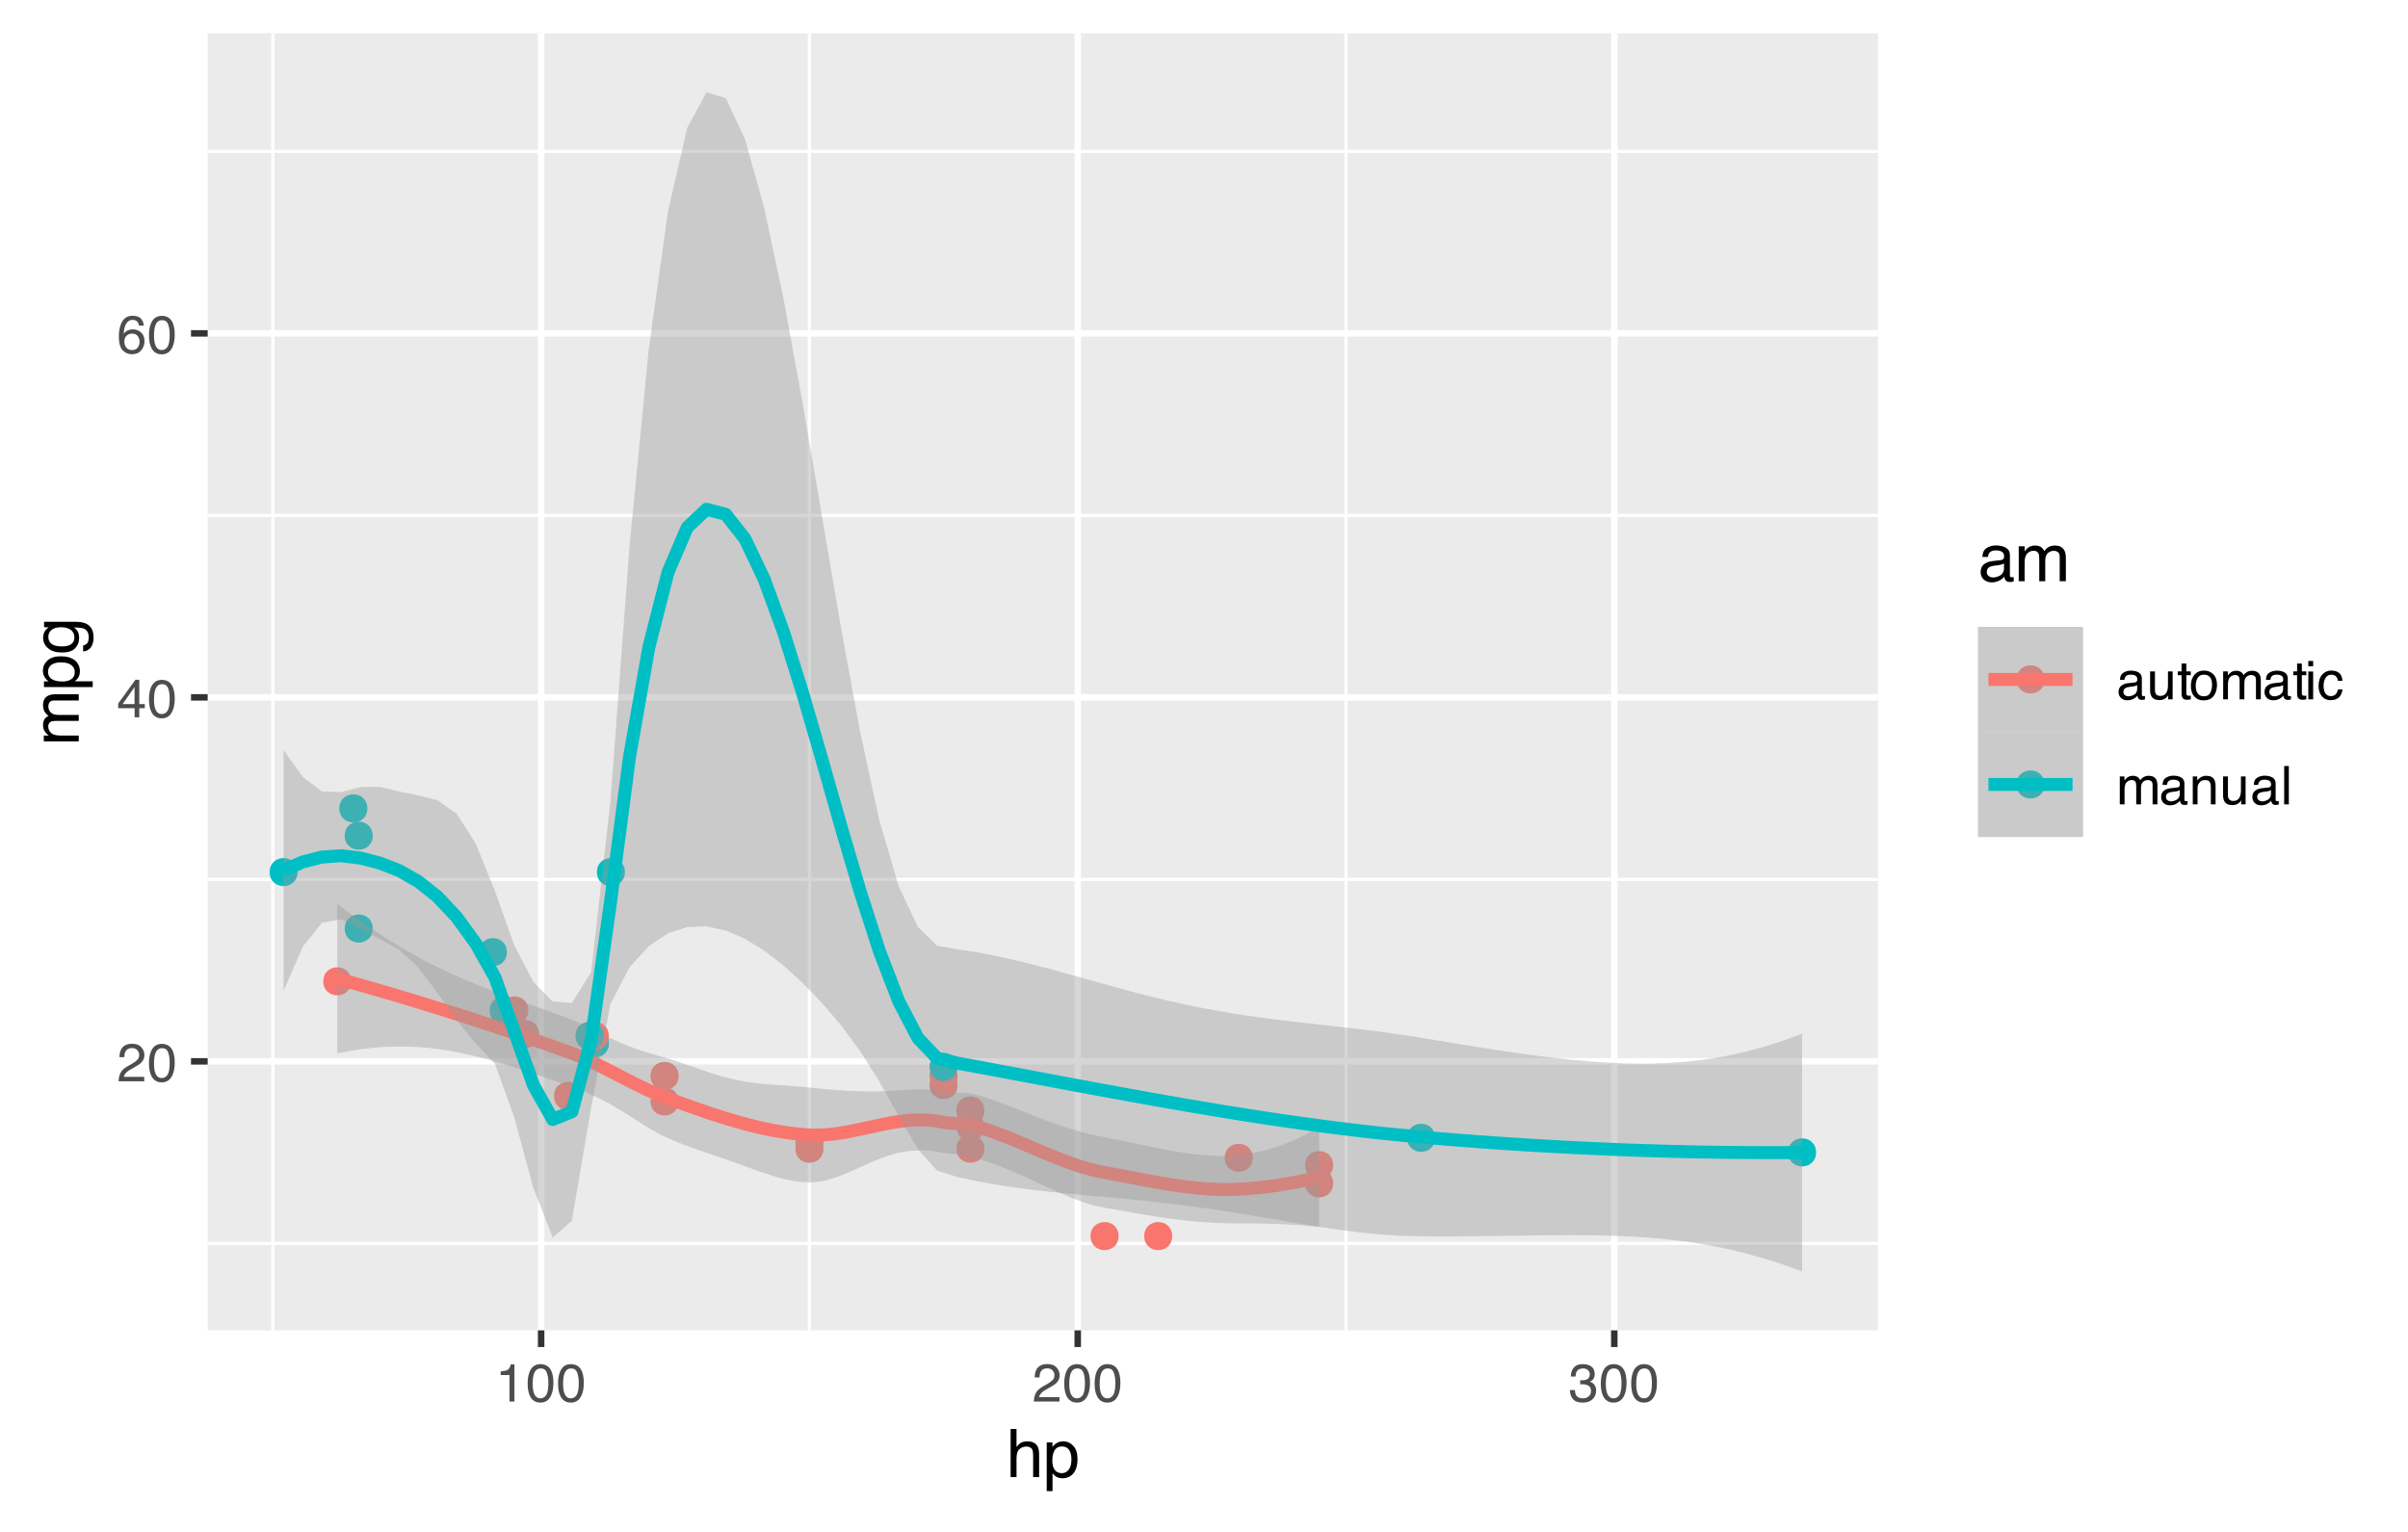 <?xml version="1.0" encoding="UTF-8"?>
<svg xmlns="http://www.w3.org/2000/svg" xmlns:xlink="http://www.w3.org/1999/xlink" width="396" height="252" viewBox="0 0 396 252">
<defs>
<g>
<g id="glyph-0-0">
<path d="M 0.281 0 L 0.281 -6.312 L 5.297 -6.312 L 5.297 0 Z M 4.5 -0.797 L 4.5 -5.516 L 1.078 -5.516 L 1.078 -0.797 Z M 4.5 -0.797 "/>
</g>
<g id="glyph-0-1">
<path d="M 0.281 0 C 0.301 -0.531 0.406 -0.988 0.594 -1.375 C 0.789 -1.77 1.164 -2.129 1.719 -2.453 L 2.547 -2.922 C 2.91 -3.141 3.164 -3.328 3.312 -3.484 C 3.551 -3.711 3.672 -3.984 3.672 -4.297 C 3.672 -4.648 3.562 -4.93 3.344 -5.141 C 3.133 -5.359 2.848 -5.469 2.484 -5.469 C 1.961 -5.469 1.598 -5.266 1.391 -4.859 C 1.285 -4.648 1.227 -4.352 1.219 -3.969 L 0.422 -3.969 C 0.43 -4.5 0.531 -4.938 0.719 -5.281 C 1.051 -5.875 1.645 -6.172 2.5 -6.172 C 3.195 -6.172 3.707 -5.977 4.031 -5.594 C 4.363 -5.219 4.531 -4.797 4.531 -4.328 C 4.531 -3.836 4.352 -3.414 4 -3.062 C 3.801 -2.863 3.441 -2.617 2.922 -2.328 L 2.344 -2 C 2.062 -1.844 1.836 -1.695 1.672 -1.562 C 1.391 -1.312 1.211 -1.035 1.141 -0.734 L 4.5 -0.734 L 4.5 0 Z M 0.281 0 "/>
</g>
<g id="glyph-0-2">
<path d="M 2.375 -6.156 C 3.176 -6.156 3.754 -5.828 4.109 -5.172 C 4.379 -4.66 4.516 -3.961 4.516 -3.078 C 4.516 -2.242 4.391 -1.555 4.141 -1.016 C 3.785 -0.223 3.195 0.172 2.375 0.172 C 1.633 0.172 1.082 -0.148 0.719 -0.797 C 0.426 -1.328 0.281 -2.047 0.281 -2.953 C 0.281 -3.648 0.367 -4.25 0.547 -4.75 C 0.879 -5.688 1.488 -6.156 2.375 -6.156 Z M 2.375 -0.531 C 2.77 -0.531 3.086 -0.707 3.328 -1.062 C 3.566 -1.426 3.688 -2.086 3.688 -3.047 C 3.688 -3.754 3.598 -4.332 3.422 -4.781 C 3.254 -5.227 2.922 -5.453 2.422 -5.453 C 1.973 -5.453 1.641 -5.238 1.422 -4.812 C 1.211 -4.383 1.109 -3.754 1.109 -2.922 C 1.109 -2.297 1.176 -1.789 1.312 -1.406 C 1.52 -0.82 1.875 -0.531 2.375 -0.531 Z M 2.375 -0.531 "/>
</g>
<g id="glyph-0-3">
<path d="M 2.906 -2.172 L 2.906 -4.969 L 0.938 -2.172 Z M 2.922 0 L 2.922 -1.5 L 0.219 -1.5 L 0.219 -2.266 L 3.047 -6.172 L 3.688 -6.172 L 3.688 -2.172 L 4.594 -2.172 L 4.594 -1.5 L 3.688 -1.5 L 3.688 0 Z M 2.922 0 "/>
</g>
<g id="glyph-0-4">
<path d="M 2.578 -6.172 C 3.266 -6.172 3.742 -5.992 4.016 -5.641 C 4.285 -5.285 4.422 -4.922 4.422 -4.547 L 3.656 -4.547 C 3.602 -4.785 3.531 -4.973 3.438 -5.109 C 3.25 -5.367 2.961 -5.5 2.578 -5.5 C 2.148 -5.5 1.805 -5.297 1.547 -4.891 C 1.297 -4.492 1.156 -3.926 1.125 -3.188 C 1.301 -3.445 1.523 -3.641 1.797 -3.766 C 2.047 -3.879 2.32 -3.938 2.625 -3.938 C 3.133 -3.938 3.582 -3.77 3.969 -3.438 C 4.352 -3.113 4.547 -2.625 4.547 -1.969 C 4.547 -1.414 4.363 -0.922 4 -0.484 C 3.633 -0.055 3.117 0.156 2.453 0.156 C 1.867 0.156 1.367 -0.062 0.953 -0.5 C 0.535 -0.938 0.328 -1.672 0.328 -2.703 C 0.328 -3.461 0.422 -4.109 0.609 -4.641 C 0.961 -5.66 1.617 -6.172 2.578 -6.172 Z M 2.516 -0.531 C 2.922 -0.531 3.223 -0.664 3.422 -0.938 C 3.629 -1.207 3.734 -1.531 3.734 -1.906 C 3.734 -2.219 3.641 -2.516 3.453 -2.797 C 3.273 -3.086 2.953 -3.234 2.484 -3.234 C 2.148 -3.234 1.859 -3.125 1.609 -2.906 C 1.359 -2.688 1.234 -2.352 1.234 -1.906 C 1.234 -1.52 1.344 -1.191 1.562 -0.922 C 1.789 -0.66 2.109 -0.531 2.516 -0.531 Z M 2.516 -0.531 "/>
</g>
<g id="glyph-0-5">
<path d="M 0.844 -4.359 L 0.844 -4.953 C 1.395 -5.004 1.781 -5.094 2 -5.219 C 2.227 -5.344 2.395 -5.645 2.5 -6.125 L 3.109 -6.125 L 3.109 0 L 2.297 0 L 2.297 -4.359 Z M 0.844 -4.359 "/>
</g>
<g id="glyph-0-6">
<path d="M 2.281 0.172 C 1.551 0.172 1.02 -0.023 0.688 -0.422 C 0.363 -0.828 0.203 -1.316 0.203 -1.891 L 1.016 -1.891 C 1.047 -1.492 1.117 -1.203 1.234 -1.016 C 1.441 -0.691 1.805 -0.531 2.328 -0.531 C 2.734 -0.531 3.055 -0.641 3.297 -0.859 C 3.547 -1.078 3.672 -1.359 3.672 -1.703 C 3.672 -2.129 3.539 -2.426 3.281 -2.594 C 3.031 -2.758 2.672 -2.844 2.203 -2.844 C 2.148 -2.844 2.098 -2.844 2.047 -2.844 C 1.992 -2.844 1.941 -2.844 1.891 -2.844 L 1.891 -3.516 C 1.973 -3.516 2.039 -3.508 2.094 -3.5 C 2.145 -3.5 2.203 -3.5 2.266 -3.5 C 2.555 -3.5 2.797 -3.547 2.984 -3.641 C 3.305 -3.797 3.469 -4.082 3.469 -4.5 C 3.469 -4.801 3.359 -5.035 3.141 -5.203 C 2.922 -5.367 2.672 -5.453 2.391 -5.453 C 1.867 -5.453 1.508 -5.281 1.312 -4.938 C 1.207 -4.75 1.145 -4.477 1.125 -4.125 L 0.359 -4.125 C 0.359 -4.582 0.453 -4.973 0.641 -5.297 C 0.953 -5.867 1.504 -6.156 2.297 -6.156 C 2.93 -6.156 3.422 -6.016 3.766 -5.734 C 4.109 -5.461 4.281 -5.062 4.281 -4.531 C 4.281 -4.145 4.176 -3.836 3.969 -3.609 C 3.844 -3.461 3.68 -3.348 3.484 -3.266 C 3.805 -3.172 4.055 -3 4.234 -2.75 C 4.422 -2.5 4.516 -2.191 4.516 -1.828 C 4.516 -1.234 4.316 -0.75 3.922 -0.375 C 3.535 -0.008 2.988 0.172 2.281 0.172 Z M 2.281 0.172 "/>
</g>
<g id="glyph-0-7">
<path d="M 1.156 -1.219 C 1.156 -1 1.238 -0.82 1.406 -0.688 C 1.57 -0.562 1.766 -0.5 1.984 -0.5 C 2.254 -0.5 2.52 -0.562 2.781 -0.688 C 3.207 -0.895 3.422 -1.238 3.422 -1.719 L 3.422 -2.344 C 3.328 -2.281 3.203 -2.227 3.047 -2.188 C 2.898 -2.145 2.754 -2.117 2.609 -2.109 L 2.141 -2.047 C 1.867 -2.004 1.66 -1.945 1.516 -1.875 C 1.273 -1.738 1.156 -1.52 1.156 -1.219 Z M 3.031 -2.781 C 3.207 -2.812 3.328 -2.891 3.391 -3.016 C 3.422 -3.078 3.438 -3.176 3.438 -3.312 C 3.438 -3.57 3.344 -3.758 3.156 -3.875 C 2.969 -4 2.703 -4.062 2.359 -4.062 C 1.953 -4.062 1.664 -3.953 1.5 -3.734 C 1.406 -3.609 1.344 -3.43 1.312 -3.203 L 0.594 -3.203 C 0.602 -3.766 0.785 -4.156 1.141 -4.375 C 1.492 -4.602 1.906 -4.719 2.375 -4.719 C 2.914 -4.719 3.352 -4.613 3.688 -4.406 C 4.02 -4.195 4.188 -3.875 4.188 -3.438 L 4.188 -0.797 C 4.188 -0.711 4.203 -0.645 4.234 -0.594 C 4.273 -0.551 4.348 -0.531 4.453 -0.531 C 4.484 -0.531 4.52 -0.531 4.562 -0.531 C 4.602 -0.531 4.648 -0.535 4.703 -0.547 L 4.703 0.016 C 4.578 0.055 4.484 0.078 4.422 0.078 C 4.359 0.086 4.273 0.094 4.172 0.094 C 3.898 0.094 3.707 0 3.594 -0.188 C 3.531 -0.281 3.484 -0.422 3.453 -0.609 C 3.297 -0.398 3.07 -0.219 2.781 -0.062 C 2.488 0.082 2.16 0.156 1.797 0.156 C 1.367 0.156 1.02 0.023 0.75 -0.234 C 0.488 -0.492 0.359 -0.816 0.359 -1.203 C 0.359 -1.629 0.488 -1.957 0.75 -2.188 C 1.02 -2.426 1.367 -2.578 1.797 -2.641 Z M 2.391 -4.719 Z M 2.391 -4.719 "/>
</g>
<g id="glyph-0-8">
<path d="M 1.344 -4.594 L 1.344 -1.547 C 1.344 -1.305 1.379 -1.113 1.453 -0.969 C 1.586 -0.695 1.844 -0.562 2.219 -0.562 C 2.758 -0.562 3.125 -0.801 3.312 -1.281 C 3.426 -1.539 3.484 -1.895 3.484 -2.344 L 3.484 -4.594 L 4.25 -4.594 L 4.25 0 L 3.516 0 L 3.531 -0.672 C 3.426 -0.504 3.301 -0.359 3.156 -0.234 C 2.863 0.004 2.504 0.125 2.078 0.125 C 1.422 0.125 0.977 -0.094 0.75 -0.531 C 0.613 -0.77 0.547 -1.082 0.547 -1.469 L 0.547 -4.594 Z M 2.406 -4.719 Z M 2.406 -4.719 "/>
</g>
<g id="glyph-0-9">
<path d="M 0.719 -5.891 L 1.5 -5.891 L 1.5 -4.594 L 2.234 -4.594 L 2.234 -3.969 L 1.5 -3.969 L 1.5 -0.969 C 1.5 -0.801 1.555 -0.691 1.672 -0.641 C 1.723 -0.609 1.82 -0.594 1.969 -0.594 C 2 -0.594 2.035 -0.594 2.078 -0.594 C 2.129 -0.594 2.18 -0.598 2.234 -0.609 L 2.234 0 C 2.148 0.02 2.055 0.035 1.953 0.047 C 1.859 0.066 1.758 0.078 1.656 0.078 C 1.289 0.078 1.039 -0.016 0.906 -0.203 C 0.781 -0.391 0.719 -0.629 0.719 -0.922 L 0.719 -3.969 L 0.094 -3.969 L 0.094 -4.594 L 0.719 -4.594 Z M 0.719 -5.891 "/>
</g>
<g id="glyph-0-10">
<path d="M 2.391 -0.5 C 2.898 -0.5 3.25 -0.691 3.438 -1.078 C 3.633 -1.461 3.734 -1.895 3.734 -2.375 C 3.734 -2.801 3.664 -3.148 3.531 -3.422 C 3.312 -3.848 2.938 -4.062 2.406 -4.062 C 1.926 -4.062 1.578 -3.879 1.359 -3.516 C 1.148 -3.16 1.047 -2.727 1.047 -2.219 C 1.047 -1.727 1.148 -1.316 1.359 -0.984 C 1.578 -0.66 1.922 -0.5 2.391 -0.5 Z M 2.422 -4.734 C 3.016 -4.734 3.516 -4.535 3.922 -4.141 C 4.336 -3.742 4.547 -3.16 4.547 -2.391 C 4.547 -1.648 4.363 -1.035 4 -0.547 C 3.633 -0.066 3.07 0.172 2.312 0.172 C 1.688 0.172 1.188 -0.039 0.812 -0.469 C 0.438 -0.895 0.25 -1.473 0.25 -2.203 C 0.25 -2.973 0.445 -3.586 0.844 -4.047 C 1.238 -4.504 1.766 -4.734 2.422 -4.734 Z M 2.391 -4.719 Z M 2.391 -4.719 "/>
</g>
<g id="glyph-0-11">
<path d="M 0.562 -4.594 L 1.328 -4.594 L 1.328 -3.953 C 1.516 -4.172 1.68 -4.332 1.828 -4.438 C 2.086 -4.613 2.379 -4.703 2.703 -4.703 C 3.066 -4.703 3.359 -4.613 3.578 -4.438 C 3.703 -4.332 3.816 -4.18 3.922 -3.984 C 4.098 -4.223 4.301 -4.398 4.531 -4.516 C 4.758 -4.641 5.02 -4.703 5.312 -4.703 C 5.926 -4.703 6.348 -4.477 6.578 -4.031 C 6.691 -3.789 6.75 -3.469 6.75 -3.062 L 6.75 0 L 5.953 0 L 5.953 -3.203 C 5.953 -3.504 5.875 -3.711 5.719 -3.828 C 5.57 -3.941 5.383 -4 5.156 -4 C 4.852 -4 4.594 -3.895 4.375 -3.688 C 4.156 -3.488 4.047 -3.148 4.047 -2.672 L 4.047 0 L 3.266 0 L 3.266 -3 C 3.266 -3.312 3.227 -3.539 3.156 -3.688 C 3.039 -3.895 2.82 -4 2.5 -4 C 2.207 -4 1.941 -3.883 1.703 -3.656 C 1.461 -3.438 1.344 -3.031 1.344 -2.438 L 1.344 0 L 0.562 0 Z M 0.562 -4.594 "/>
</g>
<g id="glyph-0-12">
<path d="M 0.562 -4.578 L 1.359 -4.578 L 1.359 0 L 0.562 0 Z M 0.562 -6.312 L 1.359 -6.312 L 1.359 -5.438 L 0.562 -5.438 Z M 0.562 -6.312 "/>
</g>
<g id="glyph-0-13">
<path d="M 2.344 -4.734 C 2.863 -4.734 3.285 -4.609 3.609 -4.359 C 3.93 -4.109 4.125 -3.672 4.188 -3.047 L 3.438 -3.047 C 3.395 -3.336 3.289 -3.578 3.125 -3.766 C 2.957 -3.953 2.695 -4.047 2.344 -4.047 C 1.852 -4.047 1.5 -3.801 1.281 -3.312 C 1.145 -3.008 1.078 -2.629 1.078 -2.172 C 1.078 -1.703 1.172 -1.312 1.359 -1 C 1.555 -0.688 1.867 -0.531 2.297 -0.531 C 2.609 -0.531 2.859 -0.625 3.047 -0.812 C 3.234 -1.008 3.363 -1.281 3.438 -1.625 L 4.188 -1.625 C 4.102 -1.02 3.891 -0.57 3.547 -0.281 C 3.203 0 2.766 0.141 2.234 0.141 C 1.629 0.141 1.145 -0.078 0.781 -0.516 C 0.426 -0.961 0.25 -1.516 0.25 -2.172 C 0.25 -2.984 0.445 -3.613 0.844 -4.062 C 1.238 -4.508 1.738 -4.734 2.344 -4.734 Z M 2.219 -4.719 Z M 2.219 -4.719 "/>
</g>
<g id="glyph-0-14">
<path d="M 0.562 -4.594 L 1.297 -4.594 L 1.297 -3.953 C 1.516 -4.211 1.742 -4.398 1.984 -4.516 C 2.234 -4.641 2.508 -4.703 2.812 -4.703 C 3.457 -4.703 3.895 -4.473 4.125 -4.016 C 4.25 -3.766 4.312 -3.41 4.312 -2.953 L 4.312 0 L 3.531 0 L 3.531 -2.906 C 3.531 -3.176 3.488 -3.398 3.406 -3.578 C 3.27 -3.859 3.02 -4 2.656 -4 C 2.477 -4 2.328 -3.984 2.203 -3.953 C 1.992 -3.891 1.812 -3.766 1.656 -3.578 C 1.52 -3.422 1.43 -3.258 1.391 -3.094 C 1.359 -2.938 1.344 -2.707 1.344 -2.406 L 1.344 0 L 0.562 0 Z M 2.391 -4.719 Z M 2.391 -4.719 "/>
</g>
<g id="glyph-0-15">
<path d="M 0.594 -6.312 L 1.359 -6.312 L 1.359 0 L 0.594 0 Z M 0.594 -6.312 "/>
</g>
<g id="glyph-1-0">
<path d="M 0.359 0 L 0.359 -7.891 L 6.625 -7.891 L 6.625 0 Z M 5.625 -0.984 L 5.625 -6.906 L 1.344 -6.906 L 1.344 -0.984 Z M 5.625 -0.984 "/>
</g>
<g id="glyph-1-1">
<path d="M 0.703 -7.922 L 1.672 -7.922 L 1.672 -4.969 C 1.898 -5.258 2.109 -5.469 2.297 -5.594 C 2.609 -5.789 2.992 -5.891 3.453 -5.891 C 4.285 -5.891 4.852 -5.598 5.156 -5.016 C 5.312 -4.691 5.391 -4.25 5.391 -3.688 L 5.391 0 L 4.406 0 L 4.406 -3.625 C 4.406 -4.051 4.352 -4.363 4.25 -4.562 C 4.07 -4.875 3.738 -5.031 3.25 -5.031 C 2.852 -5.031 2.488 -4.891 2.156 -4.609 C 1.832 -4.336 1.672 -3.816 1.672 -3.047 L 1.672 0 L 0.703 0 Z M 0.703 -7.922 "/>
</g>
<g id="glyph-1-2">
<path d="M 3.141 -0.656 C 3.586 -0.656 3.957 -0.844 4.25 -1.219 C 4.551 -1.594 4.703 -2.156 4.703 -2.906 C 4.703 -3.363 4.641 -3.758 4.516 -4.094 C 4.266 -4.727 3.805 -5.047 3.141 -5.047 C 2.461 -5.047 2.004 -4.711 1.766 -4.047 C 1.629 -3.68 1.562 -3.223 1.562 -2.672 C 1.562 -2.234 1.629 -1.859 1.766 -1.547 C 2.016 -0.953 2.473 -0.656 3.141 -0.656 Z M 0.641 -5.719 L 1.578 -5.719 L 1.578 -4.969 C 1.766 -5.227 1.973 -5.426 2.203 -5.562 C 2.535 -5.781 2.922 -5.891 3.359 -5.891 C 4.004 -5.891 4.555 -5.641 5.016 -5.141 C 5.473 -4.641 5.703 -3.926 5.703 -3 C 5.703 -1.75 5.375 -0.852 4.719 -0.312 C 4.301 0.02 3.816 0.188 3.266 0.188 C 2.828 0.188 2.461 0.094 2.172 -0.094 C 2.004 -0.195 1.812 -0.379 1.594 -0.641 L 1.594 2.297 L 0.641 2.297 Z M 0.641 -5.719 "/>
</g>
<g id="glyph-1-3">
<path d="M 1.453 -1.531 C 1.453 -1.25 1.551 -1.023 1.75 -0.859 C 1.957 -0.703 2.203 -0.625 2.484 -0.625 C 2.816 -0.625 3.145 -0.703 3.469 -0.859 C 4.008 -1.117 4.281 -1.551 4.281 -2.156 L 4.281 -2.922 C 4.156 -2.848 4 -2.785 3.812 -2.734 C 3.633 -2.691 3.453 -2.656 3.266 -2.625 L 2.688 -2.562 C 2.332 -2.508 2.066 -2.438 1.891 -2.344 C 1.598 -2.164 1.453 -1.895 1.453 -1.531 Z M 3.797 -3.484 C 4.016 -3.516 4.16 -3.609 4.234 -3.766 C 4.273 -3.848 4.297 -3.973 4.297 -4.141 C 4.297 -4.461 4.176 -4.695 3.938 -4.844 C 3.707 -5 3.375 -5.078 2.938 -5.078 C 2.438 -5.078 2.082 -4.941 1.875 -4.672 C 1.75 -4.516 1.672 -4.289 1.641 -4 L 0.734 -4 C 0.754 -4.707 0.984 -5.195 1.422 -5.469 C 1.867 -5.75 2.383 -5.891 2.969 -5.891 C 3.645 -5.891 4.191 -5.758 4.609 -5.5 C 5.035 -5.25 5.25 -4.848 5.25 -4.297 L 5.25 -0.984 C 5.25 -0.891 5.266 -0.812 5.297 -0.75 C 5.336 -0.688 5.426 -0.656 5.562 -0.656 C 5.602 -0.656 5.648 -0.656 5.703 -0.656 C 5.766 -0.664 5.82 -0.676 5.875 -0.688 L 5.875 0.031 C 5.727 0.07 5.613 0.098 5.531 0.109 C 5.457 0.117 5.352 0.125 5.219 0.125 C 4.883 0.125 4.641 0.004 4.484 -0.234 C 4.41 -0.359 4.359 -0.535 4.328 -0.766 C 4.129 -0.504 3.844 -0.281 3.469 -0.094 C 3.102 0.094 2.695 0.188 2.25 0.188 C 1.719 0.188 1.281 0.023 0.938 -0.297 C 0.602 -0.617 0.438 -1.023 0.438 -1.516 C 0.438 -2.047 0.602 -2.457 0.938 -2.75 C 1.27 -3.039 1.707 -3.223 2.25 -3.297 Z M 2.984 -5.891 Z M 2.984 -5.891 "/>
</g>
<g id="glyph-1-4">
<path d="M 0.703 -5.75 L 1.672 -5.75 L 1.672 -4.938 C 1.898 -5.219 2.102 -5.422 2.281 -5.547 C 2.602 -5.766 2.969 -5.875 3.375 -5.875 C 3.832 -5.875 4.203 -5.766 4.484 -5.547 C 4.641 -5.41 4.781 -5.219 4.906 -4.969 C 5.125 -5.281 5.379 -5.508 5.672 -5.656 C 5.961 -5.801 6.285 -5.875 6.641 -5.875 C 7.41 -5.875 7.938 -5.598 8.219 -5.047 C 8.375 -4.742 8.453 -4.336 8.453 -3.828 L 8.453 0 L 7.438 0 L 7.438 -4 C 7.438 -4.383 7.344 -4.645 7.156 -4.781 C 6.969 -4.926 6.734 -5 6.453 -5 C 6.078 -5 5.75 -4.867 5.469 -4.609 C 5.195 -4.359 5.062 -3.938 5.062 -3.344 L 5.062 0 L 4.078 0 L 4.078 -3.75 C 4.078 -4.145 4.031 -4.43 3.938 -4.609 C 3.789 -4.879 3.52 -5.016 3.125 -5.016 C 2.758 -5.016 2.426 -4.867 2.125 -4.578 C 1.82 -4.297 1.672 -3.785 1.672 -3.047 L 1.672 0 L 0.703 0 Z M 0.703 -5.75 "/>
</g>
<g id="glyph-2-0">
<path d="M 0 -0.359 L -7.891 -0.359 L -7.891 -6.625 L 0 -6.625 Z M -0.984 -5.625 L -6.906 -5.625 L -6.906 -1.344 L -0.984 -1.344 Z M -0.984 -5.625 "/>
</g>
<g id="glyph-2-1">
<path d="M -5.75 -0.703 L -5.75 -1.672 L -4.938 -1.672 C -5.219 -1.898 -5.422 -2.102 -5.547 -2.281 C -5.766 -2.602 -5.875 -2.969 -5.875 -3.375 C -5.875 -3.832 -5.766 -4.203 -5.547 -4.484 C -5.41 -4.641 -5.219 -4.781 -4.969 -4.906 C -5.281 -5.125 -5.508 -5.379 -5.656 -5.672 C -5.801 -5.961 -5.875 -6.285 -5.875 -6.641 C -5.875 -7.41 -5.598 -7.938 -5.047 -8.219 C -4.742 -8.375 -4.336 -8.453 -3.828 -8.453 L 0 -8.453 L 0 -7.438 L -4 -7.438 C -4.383 -7.438 -4.645 -7.344 -4.781 -7.156 C -4.926 -6.969 -5 -6.734 -5 -6.453 C -5 -6.078 -4.867 -5.75 -4.609 -5.469 C -4.359 -5.195 -3.938 -5.062 -3.344 -5.062 L 0 -5.062 L 0 -4.078 L -3.75 -4.078 C -4.145 -4.078 -4.43 -4.031 -4.609 -3.938 C -4.879 -3.789 -5.016 -3.52 -5.016 -3.125 C -5.016 -2.758 -4.867 -2.426 -4.578 -2.125 C -4.297 -1.82 -3.785 -1.672 -3.047 -1.672 L 0 -1.672 L 0 -0.703 Z M -5.75 -0.703 "/>
</g>
<g id="glyph-2-2">
<path d="M -0.656 -3.141 C -0.656 -3.586 -0.844 -3.957 -1.219 -4.25 C -1.594 -4.551 -2.156 -4.703 -2.906 -4.703 C -3.363 -4.703 -3.758 -4.641 -4.094 -4.516 C -4.727 -4.266 -5.047 -3.805 -5.047 -3.141 C -5.047 -2.461 -4.711 -2.004 -4.047 -1.766 C -3.68 -1.629 -3.223 -1.562 -2.672 -1.562 C -2.234 -1.562 -1.859 -1.629 -1.547 -1.766 C -0.953 -2.016 -0.656 -2.473 -0.656 -3.141 Z M -5.719 -0.641 L -5.719 -1.578 L -4.969 -1.578 C -5.227 -1.766 -5.426 -1.973 -5.562 -2.203 C -5.781 -2.535 -5.891 -2.922 -5.891 -3.359 C -5.891 -4.004 -5.641 -4.555 -5.141 -5.016 C -4.641 -5.473 -3.926 -5.703 -3 -5.703 C -1.75 -5.703 -0.852 -5.375 -0.312 -4.719 C 0.02 -4.301 0.188 -3.816 0.188 -3.266 C 0.188 -2.828 0.094 -2.461 -0.094 -2.172 C -0.195 -2.004 -0.379 -1.812 -0.641 -1.594 L 2.297 -1.594 L 2.297 -0.641 Z M -5.719 -0.641 "/>
</g>
<g id="glyph-2-3">
<path d="M -5.859 -2.734 C -5.859 -3.191 -5.742 -3.586 -5.516 -3.922 C -5.391 -4.098 -5.207 -4.285 -4.969 -4.484 L -5.703 -4.484 L -5.703 -5.375 L -0.469 -5.375 C 0.258 -5.375 0.836 -5.266 1.266 -5.047 C 2.047 -4.648 2.438 -3.895 2.438 -2.781 C 2.438 -2.156 2.297 -1.629 2.016 -1.203 C 1.734 -0.785 1.301 -0.551 0.719 -0.5 L 0.719 -1.484 C 0.969 -1.535 1.164 -1.629 1.312 -1.766 C 1.531 -1.984 1.641 -2.328 1.641 -2.797 C 1.641 -3.535 1.375 -4.02 0.844 -4.25 C 0.539 -4.383 -0.004 -4.445 -0.797 -4.438 C -0.504 -4.25 -0.285 -4.016 -0.141 -3.734 C -0.004 -3.461 0.062 -3.109 0.062 -2.672 C 0.062 -2.047 -0.156 -1.5 -0.594 -1.031 C -1.031 -0.562 -1.758 -0.328 -2.781 -0.328 C -3.75 -0.328 -4.504 -0.562 -5.047 -1.031 C -5.586 -1.5 -5.859 -2.066 -5.859 -2.734 Z M -2.906 -4.484 C -3.613 -4.484 -4.141 -4.332 -4.484 -4.031 C -4.828 -3.738 -5 -3.367 -5 -2.922 C -5 -2.234 -4.68 -1.766 -4.047 -1.516 C -3.703 -1.391 -3.254 -1.328 -2.703 -1.328 C -2.055 -1.328 -1.562 -1.457 -1.219 -1.719 C -0.883 -1.977 -0.719 -2.332 -0.719 -2.781 C -0.719 -3.469 -1.031 -3.957 -1.656 -4.25 C -2.008 -4.406 -2.426 -4.484 -2.906 -4.484 Z M -5.891 -2.859 Z M -5.891 -2.859 "/>
</g>
</g>
<clipPath id="clip-0">
<path clip-rule="nonzero" d="M 34.152 5.48 L 308.844 5.48 L 308.844 218.852 L 34.152 218.852 Z M 34.152 5.48 "/>
</clipPath>
<clipPath id="clip-1">
<path clip-rule="nonzero" d="M 34.152 204 L 308.844 204 L 308.844 205 L 34.152 205 Z M 34.152 204 "/>
</clipPath>
<clipPath id="clip-2">
<path clip-rule="nonzero" d="M 34.152 144 L 308.844 144 L 308.844 145 L 34.152 145 Z M 34.152 144 "/>
</clipPath>
<clipPath id="clip-3">
<path clip-rule="nonzero" d="M 34.152 84 L 308.844 84 L 308.844 86 L 34.152 86 Z M 34.152 84 "/>
</clipPath>
<clipPath id="clip-4">
<path clip-rule="nonzero" d="M 34.152 24 L 308.844 24 L 308.844 26 L 34.152 26 Z M 34.152 24 "/>
</clipPath>
<clipPath id="clip-5">
<path clip-rule="nonzero" d="M 44 5.48 L 46 5.48 L 46 218.852 L 44 218.852 Z M 44 5.48 "/>
</clipPath>
<clipPath id="clip-6">
<path clip-rule="nonzero" d="M 132 5.48 L 134 5.48 L 134 218.852 L 132 218.852 Z M 132 5.48 "/>
</clipPath>
<clipPath id="clip-7">
<path clip-rule="nonzero" d="M 221 5.48 L 222 5.48 L 222 218.852 L 221 218.852 Z M 221 5.48 "/>
</clipPath>
<clipPath id="clip-8">
<path clip-rule="nonzero" d="M 34.152 174 L 308.844 174 L 308.844 176 L 34.152 176 Z M 34.152 174 "/>
</clipPath>
<clipPath id="clip-9">
<path clip-rule="nonzero" d="M 34.152 114 L 308.844 114 L 308.844 116 L 34.152 116 Z M 34.152 114 "/>
</clipPath>
<clipPath id="clip-10">
<path clip-rule="nonzero" d="M 34.152 54 L 308.844 54 L 308.844 56 L 34.152 56 Z M 34.152 54 "/>
</clipPath>
<clipPath id="clip-11">
<path clip-rule="nonzero" d="M 88 5.48 L 90 5.48 L 90 218.852 L 88 218.852 Z M 88 5.48 "/>
</clipPath>
<clipPath id="clip-12">
<path clip-rule="nonzero" d="M 176 5.48 L 178 5.48 L 178 218.852 L 176 218.852 Z M 176 5.48 "/>
</clipPath>
<clipPath id="clip-13">
<path clip-rule="nonzero" d="M 264 5.48 L 267 5.48 L 267 218.852 L 264 218.852 Z M 264 5.48 "/>
</clipPath>
</defs>
<rect x="-39.6" y="-25.2" width="475.2" height="302.4" fill="rgb(100%, 100%, 100%)" fill-opacity="1"/>
<rect x="-39.6" y="-25.2" width="475.2" height="302.4" fill="rgb(100%, 100%, 100%)" fill-opacity="1"/>
<path fill="none" stroke-width="1.067" stroke-linecap="round" stroke-linejoin="round" stroke="rgb(100%, 100%, 100%)" stroke-opacity="1" stroke-miterlimit="10" d="M 0 252 L 396 252 L 396 0 L 0 0 Z M 0 252 "/>
<g clip-path="url(#clip-0)">
<path fill-rule="nonzero" fill="rgb(92.157%, 92.157%, 92.157%)" fill-opacity="1" d="M 34.152 218.848 L 308.844 218.848 L 308.844 5.477 L 34.152 5.477 Z M 34.152 218.848 "/>
</g>
<g clip-path="url(#clip-1)">
<path fill="none" stroke-width="0.533" stroke-linecap="butt" stroke-linejoin="round" stroke="rgb(100%, 100%, 100%)" stroke-opacity="1" stroke-miterlimit="10" d="M 34.152 204.535 L 308.844 204.535 "/>
</g>
<g clip-path="url(#clip-2)">
<path fill="none" stroke-width="0.533" stroke-linecap="butt" stroke-linejoin="round" stroke="rgb(100%, 100%, 100%)" stroke-opacity="1" stroke-miterlimit="10" d="M 34.152 144.656 L 308.844 144.656 "/>
</g>
<g clip-path="url(#clip-3)">
<path fill="none" stroke-width="0.533" stroke-linecap="butt" stroke-linejoin="round" stroke="rgb(100%, 100%, 100%)" stroke-opacity="1" stroke-miterlimit="10" d="M 34.152 84.781 L 308.844 84.781 "/>
</g>
<g clip-path="url(#clip-4)">
<path fill="none" stroke-width="0.533" stroke-linecap="butt" stroke-linejoin="round" stroke="rgb(100%, 100%, 100%)" stroke-opacity="1" stroke-miterlimit="10" d="M 34.152 24.902 L 308.844 24.902 "/>
</g>
<g clip-path="url(#clip-5)">
<path fill="none" stroke-width="0.533" stroke-linecap="butt" stroke-linejoin="round" stroke="rgb(100%, 100%, 100%)" stroke-opacity="1" stroke-miterlimit="10" d="M 44.871 218.848 L 44.871 5.48 "/>
</g>
<g clip-path="url(#clip-6)">
<path fill="none" stroke-width="0.533" stroke-linecap="butt" stroke-linejoin="round" stroke="rgb(100%, 100%, 100%)" stroke-opacity="1" stroke-miterlimit="10" d="M 133.113 218.848 L 133.113 5.48 "/>
</g>
<g clip-path="url(#clip-7)">
<path fill="none" stroke-width="0.533" stroke-linecap="butt" stroke-linejoin="round" stroke="rgb(100%, 100%, 100%)" stroke-opacity="1" stroke-miterlimit="10" d="M 221.352 218.848 L 221.352 5.48 "/>
</g>
<g clip-path="url(#clip-8)">
<path fill="none" stroke-width="1.067" stroke-linecap="butt" stroke-linejoin="round" stroke="rgb(100%, 100%, 100%)" stroke-opacity="1" stroke-miterlimit="10" d="M 34.152 174.598 L 308.844 174.598 "/>
</g>
<g clip-path="url(#clip-9)">
<path fill="none" stroke-width="1.067" stroke-linecap="butt" stroke-linejoin="round" stroke="rgb(100%, 100%, 100%)" stroke-opacity="1" stroke-miterlimit="10" d="M 34.152 114.719 L 308.844 114.719 "/>
</g>
<g clip-path="url(#clip-10)">
<path fill="none" stroke-width="1.067" stroke-linecap="butt" stroke-linejoin="round" stroke="rgb(100%, 100%, 100%)" stroke-opacity="1" stroke-miterlimit="10" d="M 34.152 54.84 L 308.844 54.84 "/>
</g>
<g clip-path="url(#clip-11)">
<path fill="none" stroke-width="1.067" stroke-linecap="butt" stroke-linejoin="round" stroke="rgb(100%, 100%, 100%)" stroke-opacity="1" stroke-miterlimit="10" d="M 88.992 218.848 L 88.992 5.48 "/>
</g>
<g clip-path="url(#clip-12)">
<path fill="none" stroke-width="1.067" stroke-linecap="butt" stroke-linejoin="round" stroke="rgb(100%, 100%, 100%)" stroke-opacity="1" stroke-miterlimit="10" d="M 177.234 218.848 L 177.234 5.48 "/>
</g>
<g clip-path="url(#clip-13)">
<path fill="none" stroke-width="1.067" stroke-linecap="butt" stroke-linejoin="round" stroke="rgb(100%, 100%, 100%)" stroke-opacity="1" stroke-miterlimit="10" d="M 265.473 218.848 L 265.473 5.48 "/>
</g>
<path fill-rule="nonzero" fill="rgb(0%, 74.902%, 76.863%)" fill-opacity="1" stroke-width="0.709" stroke-linecap="round" stroke-linejoin="round" stroke="rgb(0%, 74.902%, 76.863%)" stroke-opacity="1" stroke-miterlimit="10" d="M 99.77 171.602 C 99.77 174.211 95.863 174.211 95.863 171.602 C 95.863 168.996 99.77 168.996 99.77 171.602 "/>
<path fill-rule="nonzero" fill="rgb(0%, 74.902%, 76.863%)" fill-opacity="1" stroke-width="0.709" stroke-linecap="round" stroke-linejoin="round" stroke="rgb(0%, 74.902%, 76.863%)" stroke-opacity="1" stroke-miterlimit="10" d="M 99.77 171.602 C 99.77 174.211 95.863 174.211 95.863 171.602 C 95.863 168.996 99.77 168.996 99.77 171.602 "/>
<path fill-rule="nonzero" fill="rgb(0%, 74.902%, 76.863%)" fill-opacity="1" stroke-width="0.709" stroke-linecap="round" stroke-linejoin="round" stroke="rgb(0%, 74.902%, 76.863%)" stroke-opacity="1" stroke-miterlimit="10" d="M 84.77 166.215 C 84.77 168.82 80.859 168.82 80.859 166.215 C 80.859 163.609 84.77 163.609 84.77 166.215 "/>
<path fill-rule="nonzero" fill="rgb(97.255%, 46.275%, 42.745%)" fill-opacity="1" stroke-width="0.709" stroke-linecap="round" stroke-linejoin="round" stroke="rgb(97.255%, 46.275%, 42.745%)" stroke-opacity="1" stroke-miterlimit="10" d="M 99.77 170.406 C 99.77 173.012 95.863 173.012 95.863 170.406 C 95.863 167.801 99.77 167.801 99.77 170.406 "/>
<path fill-rule="nonzero" fill="rgb(97.255%, 46.275%, 42.745%)" fill-opacity="1" stroke-width="0.709" stroke-linecap="round" stroke-linejoin="round" stroke="rgb(97.255%, 46.275%, 42.745%)" stroke-opacity="1" stroke-miterlimit="10" d="M 157.129 178.488 C 157.129 181.094 153.219 181.094 153.219 178.488 C 153.219 175.883 157.129 175.883 157.129 178.488 "/>
<path fill-rule="nonzero" fill="rgb(97.255%, 46.275%, 42.745%)" fill-opacity="1" stroke-width="0.709" stroke-linecap="round" stroke-linejoin="round" stroke="rgb(97.255%, 46.275%, 42.745%)" stroke-opacity="1" stroke-miterlimit="10" d="M 95.359 180.285 C 95.359 182.891 91.449 182.891 91.449 180.285 C 91.449 177.68 95.359 177.68 95.359 180.285 "/>
<path fill-rule="nonzero" fill="rgb(97.255%, 46.275%, 42.745%)" fill-opacity="1" stroke-width="0.709" stroke-linecap="round" stroke-linejoin="round" stroke="rgb(97.255%, 46.275%, 42.745%)" stroke-opacity="1" stroke-miterlimit="10" d="M 218.895 191.66 C 218.895 194.27 214.984 194.27 214.984 191.66 C 214.984 189.055 218.895 189.055 218.895 191.66 "/>
<path fill-rule="nonzero" fill="rgb(97.255%, 46.275%, 42.745%)" fill-opacity="1" stroke-width="0.709" stroke-linecap="round" stroke-linejoin="round" stroke="rgb(97.255%, 46.275%, 42.745%)" stroke-opacity="1" stroke-miterlimit="10" d="M 57.414 161.422 C 57.414 164.031 53.508 164.031 53.508 161.422 C 53.508 158.816 57.414 158.816 57.414 161.422 "/>
<path fill-rule="nonzero" fill="rgb(97.255%, 46.275%, 42.745%)" fill-opacity="1" stroke-width="0.709" stroke-linecap="round" stroke-linejoin="round" stroke="rgb(97.255%, 46.275%, 42.745%)" stroke-opacity="1" stroke-miterlimit="10" d="M 86.535 166.215 C 86.535 168.82 82.625 168.82 82.625 166.215 C 82.625 163.609 86.535 163.609 86.535 166.215 "/>
<path fill-rule="nonzero" fill="rgb(97.255%, 46.275%, 42.745%)" fill-opacity="1" stroke-width="0.709" stroke-linecap="round" stroke-linejoin="round" stroke="rgb(97.255%, 46.275%, 42.745%)" stroke-opacity="1" stroke-miterlimit="10" d="M 111.242 176.992 C 111.242 179.598 107.332 179.598 107.332 176.992 C 107.332 174.387 111.242 174.387 111.242 176.992 "/>
<path fill-rule="nonzero" fill="rgb(97.255%, 46.275%, 42.745%)" fill-opacity="1" stroke-width="0.709" stroke-linecap="round" stroke-linejoin="round" stroke="rgb(97.255%, 46.275%, 42.745%)" stroke-opacity="1" stroke-miterlimit="10" d="M 111.242 181.184 C 111.242 183.789 107.332 183.789 107.332 181.184 C 107.332 178.578 111.242 178.578 111.242 181.184 "/>
<path fill-rule="nonzero" fill="rgb(97.255%, 46.275%, 42.745%)" fill-opacity="1" stroke-width="0.709" stroke-linecap="round" stroke-linejoin="round" stroke="rgb(97.255%, 46.275%, 42.745%)" stroke-opacity="1" stroke-miterlimit="10" d="M 161.539 185.375 C 161.539 187.98 157.629 187.98 157.629 185.375 C 157.629 182.77 161.539 182.77 161.539 185.375 "/>
<path fill-rule="nonzero" fill="rgb(97.255%, 46.275%, 42.745%)" fill-opacity="1" stroke-width="0.709" stroke-linecap="round" stroke-linejoin="round" stroke="rgb(97.255%, 46.275%, 42.745%)" stroke-opacity="1" stroke-miterlimit="10" d="M 161.539 182.68 C 161.539 185.285 157.629 185.285 157.629 182.68 C 157.629 180.074 161.539 180.074 161.539 182.68 "/>
<path fill-rule="nonzero" fill="rgb(97.255%, 46.275%, 42.745%)" fill-opacity="1" stroke-width="0.709" stroke-linecap="round" stroke-linejoin="round" stroke="rgb(97.255%, 46.275%, 42.745%)" stroke-opacity="1" stroke-miterlimit="10" d="M 161.539 188.969 C 161.539 191.574 157.629 191.574 157.629 188.969 C 157.629 186.359 161.539 186.359 161.539 188.969 "/>
<path fill-rule="nonzero" fill="rgb(97.255%, 46.275%, 42.745%)" fill-opacity="1" stroke-width="0.709" stroke-linecap="round" stroke-linejoin="round" stroke="rgb(97.255%, 46.275%, 42.745%)" stroke-opacity="1" stroke-miterlimit="10" d="M 183.598 203.34 C 183.598 205.945 179.691 205.945 179.691 203.34 C 179.691 200.73 183.598 200.73 183.598 203.34 "/>
<path fill-rule="nonzero" fill="rgb(97.255%, 46.275%, 42.745%)" fill-opacity="1" stroke-width="0.709" stroke-linecap="round" stroke-linejoin="round" stroke="rgb(97.255%, 46.275%, 42.745%)" stroke-opacity="1" stroke-miterlimit="10" d="M 192.422 203.34 C 192.422 205.945 188.516 205.945 188.516 203.34 C 188.516 200.73 192.422 200.73 192.422 203.34 "/>
<path fill-rule="nonzero" fill="rgb(97.255%, 46.275%, 42.745%)" fill-opacity="1" stroke-width="0.709" stroke-linecap="round" stroke-linejoin="round" stroke="rgb(97.255%, 46.275%, 42.745%)" stroke-opacity="1" stroke-miterlimit="10" d="M 205.66 190.465 C 205.66 193.07 201.75 193.07 201.75 190.465 C 201.75 187.859 205.66 187.859 205.66 190.465 "/>
<path fill-rule="nonzero" fill="rgb(0%, 74.902%, 76.863%)" fill-opacity="1" stroke-width="0.709" stroke-linecap="round" stroke-linejoin="round" stroke="rgb(0%, 74.902%, 76.863%)" stroke-opacity="1" stroke-miterlimit="10" d="M 60.945 137.473 C 60.945 140.078 57.035 140.078 57.035 137.473 C 57.035 134.867 60.945 134.867 60.945 137.473 "/>
<path fill-rule="nonzero" fill="rgb(0%, 74.902%, 76.863%)" fill-opacity="1" stroke-width="0.709" stroke-linecap="round" stroke-linejoin="round" stroke="rgb(0%, 74.902%, 76.863%)" stroke-opacity="1" stroke-miterlimit="10" d="M 48.59 143.461 C 48.59 146.066 44.684 146.066 44.684 143.461 C 44.684 140.855 48.59 140.855 48.59 143.461 "/>
<path fill-rule="nonzero" fill="rgb(0%, 74.902%, 76.863%)" fill-opacity="1" stroke-width="0.709" stroke-linecap="round" stroke-linejoin="round" stroke="rgb(0%, 74.902%, 76.863%)" stroke-opacity="1" stroke-miterlimit="10" d="M 60.062 132.98 C 60.062 135.59 56.152 135.59 56.152 132.98 C 56.152 130.375 60.062 130.375 60.062 132.98 "/>
<path fill-rule="nonzero" fill="rgb(97.255%, 46.275%, 42.745%)" fill-opacity="1" stroke-width="0.709" stroke-linecap="round" stroke-linejoin="round" stroke="rgb(97.255%, 46.275%, 42.745%)" stroke-opacity="1" stroke-miterlimit="10" d="M 88.301 170.105 C 88.301 172.711 84.391 172.711 84.391 170.105 C 84.391 167.5 88.301 167.5 88.301 170.105 "/>
<path fill-rule="nonzero" fill="rgb(97.255%, 46.275%, 42.745%)" fill-opacity="1" stroke-width="0.709" stroke-linecap="round" stroke-linejoin="round" stroke="rgb(97.255%, 46.275%, 42.745%)" stroke-opacity="1" stroke-miterlimit="10" d="M 135.066 188.07 C 135.066 190.676 131.156 190.676 131.156 188.07 C 131.156 185.461 135.066 185.461 135.066 188.07 "/>
<path fill-rule="nonzero" fill="rgb(97.255%, 46.275%, 42.745%)" fill-opacity="1" stroke-width="0.709" stroke-linecap="round" stroke-linejoin="round" stroke="rgb(97.255%, 46.275%, 42.745%)" stroke-opacity="1" stroke-miterlimit="10" d="M 135.066 188.969 C 135.066 191.574 131.156 191.574 131.156 188.969 C 131.156 186.359 135.066 186.359 135.066 188.969 "/>
<path fill-rule="nonzero" fill="rgb(97.255%, 46.275%, 42.745%)" fill-opacity="1" stroke-width="0.709" stroke-linecap="round" stroke-linejoin="round" stroke="rgb(97.255%, 46.275%, 42.745%)" stroke-opacity="1" stroke-miterlimit="10" d="M 218.895 194.656 C 218.895 197.262 214.984 197.262 214.984 194.656 C 214.984 192.051 218.895 192.051 218.895 194.656 "/>
<path fill-rule="nonzero" fill="rgb(97.255%, 46.275%, 42.745%)" fill-opacity="1" stroke-width="0.709" stroke-linecap="round" stroke-linejoin="round" stroke="rgb(97.255%, 46.275%, 42.745%)" stroke-opacity="1" stroke-miterlimit="10" d="M 157.129 176.992 C 157.129 179.598 153.219 179.598 153.219 176.992 C 153.219 174.387 157.129 174.387 157.129 176.992 "/>
<path fill-rule="nonzero" fill="rgb(0%, 74.902%, 76.863%)" fill-opacity="1" stroke-width="0.709" stroke-linecap="round" stroke-linejoin="round" stroke="rgb(0%, 74.902%, 76.863%)" stroke-opacity="1" stroke-miterlimit="10" d="M 60.945 152.742 C 60.945 155.348 57.035 155.348 57.035 152.742 C 57.035 150.137 60.945 150.137 60.945 152.742 "/>
<path fill-rule="nonzero" fill="rgb(0%, 74.902%, 76.863%)" fill-opacity="1" stroke-width="0.709" stroke-linecap="round" stroke-linejoin="round" stroke="rgb(0%, 74.902%, 76.863%)" stroke-opacity="1" stroke-miterlimit="10" d="M 83.004 156.633 C 83.004 159.238 79.094 159.238 79.094 156.633 C 79.094 154.027 83.004 154.027 83.004 156.633 "/>
<path fill-rule="nonzero" fill="rgb(0%, 74.902%, 76.863%)" fill-opacity="1" stroke-width="0.709" stroke-linecap="round" stroke-linejoin="round" stroke="rgb(0%, 74.902%, 76.863%)" stroke-opacity="1" stroke-miterlimit="10" d="M 102.418 143.461 C 102.418 146.066 98.508 146.066 98.508 143.461 C 98.508 140.855 102.418 140.855 102.418 143.461 "/>
<path fill-rule="nonzero" fill="rgb(0%, 74.902%, 76.863%)" fill-opacity="1" stroke-width="0.709" stroke-linecap="round" stroke-linejoin="round" stroke="rgb(0%, 74.902%, 76.863%)" stroke-opacity="1" stroke-miterlimit="10" d="M 235.66 187.172 C 235.66 189.777 231.75 189.777 231.75 187.172 C 231.75 184.566 235.66 184.566 235.66 187.172 "/>
<path fill-rule="nonzero" fill="rgb(0%, 74.902%, 76.863%)" fill-opacity="1" stroke-width="0.709" stroke-linecap="round" stroke-linejoin="round" stroke="rgb(0%, 74.902%, 76.863%)" stroke-opacity="1" stroke-miterlimit="10" d="M 157.129 175.496 C 157.129 178.102 153.219 178.102 153.219 175.496 C 153.219 172.887 157.129 172.887 157.129 175.496 "/>
<path fill-rule="nonzero" fill="rgb(0%, 74.902%, 76.863%)" fill-opacity="1" stroke-width="0.709" stroke-linecap="round" stroke-linejoin="round" stroke="rgb(0%, 74.902%, 76.863%)" stroke-opacity="1" stroke-miterlimit="10" d="M 298.312 189.566 C 298.312 192.172 294.402 192.172 294.402 189.566 C 294.402 186.961 298.312 186.961 298.312 189.566 "/>
<path fill-rule="nonzero" fill="rgb(0%, 74.902%, 76.863%)" fill-opacity="1" stroke-width="0.709" stroke-linecap="round" stroke-linejoin="round" stroke="rgb(0%, 74.902%, 76.863%)" stroke-opacity="1" stroke-miterlimit="10" d="M 98.887 170.406 C 98.887 173.012 94.98 173.012 94.98 170.406 C 94.98 167.801 98.887 167.801 98.887 170.406 "/>
<path fill-rule="nonzero" fill="rgb(60%, 60%, 60%)" fill-opacity="0.4" d="M 55.461 148.684 L 57.504 150.219 L 59.551 151.688 L 61.594 153.086 L 63.637 154.418 L 65.68 155.68 L 67.727 156.863 L 69.77 157.98 L 71.812 159.023 L 73.855 160 L 75.902 160.918 L 77.945 161.777 L 79.988 162.59 L 82.035 163.367 L 84.078 164.121 L 86.121 164.855 L 88.164 165.594 L 90.211 166.332 L 92.254 167.074 L 94.297 167.836 L 96.34 168.766 L 98.387 169.789 L 100.43 170.801 L 102.473 171.715 L 104.52 172.5 L 106.562 173.176 L 110.648 174.371 L 112.695 175.051 L 114.738 175.773 L 116.781 176.473 L 118.828 177.094 L 120.871 177.602 L 122.914 177.984 L 124.957 178.25 L 127.004 178.43 L 129.047 178.566 L 131.09 178.711 L 133.133 178.902 L 135.18 179.113 L 137.223 179.293 L 139.266 179.434 L 141.312 179.523 L 143.355 179.547 L 145.398 179.496 L 147.441 179.383 L 149.488 179.254 L 151.531 179.195 L 153.574 179.312 L 155.621 179.695 L 157.664 179.742 L 159.707 179.859 L 161.75 180.426 L 163.797 181.121 L 165.84 181.895 L 169.926 183.52 L 171.973 184.301 L 174.016 185.035 L 176.059 185.699 L 178.105 186.289 L 180.148 186.785 L 184.234 187.59 L 186.281 188.012 L 188.324 188.438 L 190.367 188.855 L 192.414 189.25 L 194.457 189.594 L 196.5 189.875 L 198.543 190.07 L 200.59 190.156 L 202.633 190.105 L 204.676 189.898 L 206.719 189.543 L 208.766 189.039 L 210.809 188.371 L 212.852 187.539 L 214.898 186.543 L 216.941 185.383 L 216.941 201.828 L 214.898 201.637 L 212.852 201.488 L 210.809 201.375 L 208.766 201.301 L 206.719 201.262 L 204.676 201.25 L 202.633 201.246 L 200.59 201.195 L 198.543 201.09 L 196.5 200.926 L 194.457 200.715 L 192.414 200.457 L 190.367 200.16 L 188.324 199.832 L 186.281 199.484 L 184.234 199.129 L 182.191 198.773 L 180.148 198.363 L 178.105 197.758 L 176.059 196.988 L 174.016 196.109 L 171.973 195.172 L 169.926 194.215 L 167.883 193.281 L 165.84 192.402 L 163.797 191.598 L 161.75 190.887 L 159.707 190.281 L 157.664 189.918 L 155.621 189.727 L 153.574 189.355 L 151.531 189.215 L 149.488 189.328 L 147.441 189.707 L 145.398 190.336 L 143.355 191.156 L 141.312 192.074 L 139.266 192.988 L 137.223 193.777 L 135.18 194.324 L 133.133 194.52 L 131.09 194.367 L 129.047 193.98 L 127.004 193.41 L 124.957 192.73 L 122.914 191.996 L 120.871 191.25 L 118.828 190.527 L 116.781 189.828 L 114.738 189.129 L 112.695 188.395 L 110.648 187.578 L 108.605 186.637 L 106.562 185.477 L 104.52 184.184 L 102.473 182.883 L 100.43 181.672 L 98.387 180.605 L 96.34 179.68 L 94.297 178.875 L 92.254 178.148 L 90.211 177.441 L 88.164 176.746 L 86.121 176.066 L 84.078 175.414 L 82.035 174.793 L 79.988 174.215 L 77.945 173.691 L 75.902 173.234 L 73.855 172.848 L 71.812 172.539 L 69.77 172.316 L 67.727 172.184 L 65.68 172.145 L 63.637 172.195 L 61.594 172.336 L 59.551 172.566 L 57.504 172.887 L 55.461 173.293 Z M 55.461 148.684 "/>
<path fill="none" stroke-width="2.134" stroke-linecap="butt" stroke-linejoin="round" stroke="rgb(97.255%, 46.275%, 42.745%)" stroke-opacity="1" stroke-miterlimit="10" d="M 55.461 160.988 L 57.504 161.551 L 59.551 162.125 L 61.594 162.711 L 63.637 163.305 L 65.68 163.91 L 67.727 164.523 L 69.77 165.148 L 71.812 165.781 L 73.855 166.426 L 75.902 167.074 L 77.945 167.734 L 79.988 168.402 L 82.035 169.082 L 84.078 169.766 L 86.121 170.461 L 88.164 171.168 L 90.211 171.887 L 92.254 172.609 L 94.297 173.355 L 96.34 174.223 L 98.387 175.195 L 100.43 176.234 L 102.473 177.301 L 104.52 178.344 L 106.562 179.324 L 108.605 180.207 L 110.648 180.977 L 112.695 181.723 L 114.738 182.449 L 116.781 183.148 L 118.828 183.812 L 120.871 184.426 L 122.914 184.988 L 124.957 185.492 L 127.004 185.922 L 129.047 186.273 L 131.09 186.539 L 133.133 186.711 L 135.18 186.719 L 137.223 186.535 L 139.266 186.211 L 141.312 185.801 L 143.355 185.352 L 145.398 184.914 L 147.441 184.547 L 149.488 184.289 L 151.531 184.203 L 153.574 184.336 L 155.621 184.711 L 157.664 184.832 L 159.707 185.07 L 161.75 185.656 L 163.797 186.359 L 165.84 187.148 L 167.883 187.996 L 169.926 188.867 L 171.973 189.738 L 174.016 190.574 L 176.059 191.344 L 178.105 192.023 L 180.148 192.574 L 182.191 192.98 L 184.234 193.359 L 186.281 193.746 L 188.324 194.137 L 190.367 194.508 L 192.414 194.852 L 194.457 195.152 L 196.5 195.402 L 198.543 195.578 L 200.59 195.676 L 202.633 195.676 L 204.676 195.574 L 206.719 195.402 L 208.766 195.168 L 210.809 194.871 L 212.852 194.512 L 214.898 194.09 L 216.941 193.605 "/>
<path fill-rule="nonzero" fill="rgb(60%, 60%, 60%)" fill-opacity="0.4" d="M 46.637 123.379 L 49.797 127.824 L 52.957 130.188 L 56.121 130.301 L 59.281 129.469 L 62.441 129.43 L 65.602 130.184 L 68.766 130.844 L 71.926 131.641 L 75.086 133.848 L 78.246 138.793 L 81.406 146.586 L 84.57 155.508 L 87.73 161.551 L 90.891 164.754 L 94.051 164.969 L 97.215 159.922 L 100.375 131.957 L 103.535 89.809 L 106.695 57.367 L 109.855 34.742 L 113.02 21.023 L 116.18 15.18 L 119.34 16.137 L 122.5 22.824 L 125.664 34.148 L 128.824 49 L 131.984 66.254 L 135.145 84.75 L 138.305 103.266 L 141.469 120.48 L 144.629 135.023 L 147.789 145.781 L 150.949 152.477 L 154.113 155.574 L 157.273 156.121 L 160.434 156.605 L 163.594 157.203 L 166.754 157.902 L 169.918 158.68 L 173.078 159.512 L 176.238 160.383 L 179.398 161.27 L 182.562 162.152 L 185.723 163.012 L 188.883 163.832 L 192.043 164.602 L 195.203 165.305 L 198.367 165.945 L 201.527 166.512 L 204.688 167.016 L 207.848 167.461 L 211.008 167.863 L 214.172 168.23 L 220.492 168.934 L 223.652 169.297 L 226.816 169.695 L 229.977 170.133 L 233.137 170.621 L 239.457 171.668 L 242.621 172.176 L 245.781 172.668 L 248.941 173.141 L 252.102 173.582 L 255.266 173.98 L 258.426 174.332 L 261.586 174.621 L 264.746 174.832 L 267.906 174.957 L 271.07 174.977 L 274.23 174.875 L 277.391 174.645 L 280.551 174.27 L 283.715 173.742 L 286.875 173.059 L 290.035 172.211 L 293.195 171.203 L 296.355 170.031 L 296.355 209.152 L 293.195 208.012 L 290.035 207 L 286.875 206.125 L 283.715 205.379 L 280.551 204.758 L 277.391 204.262 L 274.23 203.875 L 271.07 203.59 L 267.906 203.391 L 264.746 203.27 L 261.586 203.203 L 258.426 203.184 L 255.266 203.199 L 252.102 203.23 L 248.941 203.273 L 245.781 203.32 L 242.621 203.355 L 239.457 203.379 L 236.297 203.387 L 233.137 203.367 L 229.977 203.262 L 226.816 203.047 L 223.652 202.734 L 220.492 202.336 L 217.332 201.875 L 214.172 201.371 L 211.008 200.836 L 207.848 200.293 L 204.688 199.762 L 201.527 199.254 L 198.367 198.777 L 195.203 198.344 L 192.043 197.949 L 188.883 197.598 L 185.723 197.281 L 182.562 196.984 L 179.398 196.699 L 176.238 196.41 L 173.078 196.098 L 169.918 195.742 L 166.754 195.332 L 163.594 194.844 L 160.434 194.266 L 157.273 193.578 L 154.113 192.57 L 150.949 189.047 L 147.789 183.621 L 144.629 177.945 L 141.469 172.93 L 138.305 168.66 L 135.145 164.953 L 131.984 161.68 L 128.824 158.809 L 125.664 156.367 L 122.5 154.426 L 119.34 153.066 L 116.18 152.387 L 113.02 152.5 L 109.855 153.531 L 106.695 155.641 L 103.535 159.105 L 100.375 165.215 L 97.215 182.199 L 94.051 200.797 L 90.891 203.566 L 87.73 195.492 L 84.57 183.781 L 81.406 175.035 L 78.246 171.637 L 75.086 167.855 L 71.926 163.344 L 68.766 159.129 L 65.602 156.203 L 62.441 154.496 L 59.281 152.832 L 56.121 151.242 L 52.957 151.773 L 49.797 155.742 L 46.637 162.984 Z M 46.637 123.379 "/>
<path fill="none" stroke-width="2.134" stroke-linecap="butt" stroke-linejoin="round" stroke="rgb(0%, 74.902%, 76.863%)" stroke-opacity="1" stroke-miterlimit="10" d="M 46.637 143.18 L 49.797 141.785 L 52.957 140.98 L 56.121 140.77 L 59.281 141.152 L 62.441 141.965 L 65.602 143.195 L 68.766 144.988 L 71.926 147.492 L 75.086 150.852 L 78.246 155.215 L 81.406 160.812 L 84.57 169.645 L 87.73 178.52 L 90.891 184.16 L 94.051 182.883 L 97.215 171.062 L 100.375 148.586 L 103.535 124.457 L 106.695 106.504 L 109.855 94.137 L 113.02 86.762 L 116.18 83.781 L 119.34 84.602 L 122.5 88.625 L 125.664 95.258 L 128.824 103.902 L 131.984 113.965 L 135.145 124.852 L 138.305 135.965 L 141.469 146.707 L 144.629 156.484 L 147.789 164.699 L 150.949 170.762 L 154.113 174.074 L 157.273 174.848 L 160.434 175.434 L 163.594 176.023 L 166.754 176.617 L 169.918 177.211 L 176.238 178.398 L 179.398 178.984 L 182.562 179.57 L 185.723 180.145 L 188.883 180.715 L 192.043 181.273 L 195.203 181.824 L 198.367 182.359 L 201.527 182.883 L 204.688 183.391 L 207.848 183.879 L 211.008 184.348 L 214.172 184.801 L 217.332 185.23 L 220.492 185.633 L 223.652 186.016 L 226.816 186.371 L 229.977 186.695 L 233.137 186.992 L 236.297 187.266 L 239.457 187.523 L 242.621 187.766 L 245.781 187.996 L 248.941 188.207 L 252.102 188.406 L 255.266 188.59 L 258.426 188.758 L 261.586 188.91 L 264.746 189.051 L 267.906 189.176 L 271.07 189.281 L 274.23 189.375 L 277.391 189.453 L 280.551 189.516 L 283.715 189.562 L 286.875 189.59 L 290.035 189.605 L 293.195 189.605 L 296.355 189.59 "/>
<g fill="rgb(30.196%, 30.196%, 30.196%)" fill-opacity="1">
<use xlink:href="#glyph-0-1" x="19.219" y="177.874"/>
<use xlink:href="#glyph-0-2" x="24.219" y="177.874"/>
</g>
<g fill="rgb(30.196%, 30.196%, 30.196%)" fill-opacity="1">
<use xlink:href="#glyph-0-3" x="19.219" y="117.995"/>
<use xlink:href="#glyph-0-2" x="24.219" y="117.995"/>
</g>
<g fill="rgb(30.196%, 30.196%, 30.196%)" fill-opacity="1">
<use xlink:href="#glyph-0-4" x="19.219" y="58.116"/>
<use xlink:href="#glyph-0-2" x="24.219" y="58.116"/>
</g>
<path fill="none" stroke-width="1.067" stroke-linecap="butt" stroke-linejoin="round" stroke="rgb(20%, 20%, 20%)" stroke-opacity="1" stroke-miterlimit="10" d="M 31.41 174.598 L 34.152 174.598 "/>
<path fill="none" stroke-width="1.067" stroke-linecap="butt" stroke-linejoin="round" stroke="rgb(20%, 20%, 20%)" stroke-opacity="1" stroke-miterlimit="10" d="M 31.41 114.719 L 34.152 114.719 "/>
<path fill="none" stroke-width="1.067" stroke-linecap="butt" stroke-linejoin="round" stroke="rgb(20%, 20%, 20%)" stroke-opacity="1" stroke-miterlimit="10" d="M 31.41 54.84 L 34.152 54.84 "/>
<path fill="none" stroke-width="1.067" stroke-linecap="butt" stroke-linejoin="round" stroke="rgb(20%, 20%, 20%)" stroke-opacity="1" stroke-miterlimit="10" d="M 88.992 221.59 L 88.992 218.848 "/>
<path fill="none" stroke-width="1.067" stroke-linecap="butt" stroke-linejoin="round" stroke="rgb(20%, 20%, 20%)" stroke-opacity="1" stroke-miterlimit="10" d="M 177.234 221.59 L 177.234 218.848 "/>
<path fill="none" stroke-width="1.067" stroke-linecap="butt" stroke-linejoin="round" stroke="rgb(20%, 20%, 20%)" stroke-opacity="1" stroke-miterlimit="10" d="M 265.473 221.59 L 265.473 218.848 "/>
<g fill="rgb(30.196%, 30.196%, 30.196%)" fill-opacity="1">
<use xlink:href="#glyph-0-5" x="81.492" y="230.558"/>
<use xlink:href="#glyph-0-2" x="86.492" y="230.558"/>
<use xlink:href="#glyph-0-2" x="91.492" y="230.558"/>
</g>
<g fill="rgb(30.196%, 30.196%, 30.196%)" fill-opacity="1">
<use xlink:href="#glyph-0-1" x="169.734" y="230.558"/>
<use xlink:href="#glyph-0-2" x="174.734" y="230.558"/>
<use xlink:href="#glyph-0-2" x="179.734" y="230.558"/>
</g>
<g fill="rgb(30.196%, 30.196%, 30.196%)" fill-opacity="1">
<use xlink:href="#glyph-0-6" x="257.973" y="230.558"/>
<use xlink:href="#glyph-0-2" x="262.973" y="230.558"/>
<use xlink:href="#glyph-0-2" x="267.973" y="230.558"/>
</g>
<g fill="rgb(0%, 0%, 0%)" fill-opacity="1">
<use xlink:href="#glyph-1-1" x="165.496" y="242.99"/>
<use xlink:href="#glyph-1-2" x="171.496" y="242.99"/>
</g>
<g fill="rgb(0%, 0%, 0%)" fill-opacity="1">
<use xlink:href="#glyph-2-1" x="12.951" y="122.664"/>
<use xlink:href="#glyph-2-2" x="12.951" y="113.664"/>
<use xlink:href="#glyph-2-3" x="12.951" y="107.664"/>
</g>
<path fill-rule="nonzero" fill="rgb(100%, 100%, 100%)" fill-opacity="1" d="M 319.801 143.164 L 390.52 143.164 L 390.52 81.164 L 319.801 81.164 Z M 319.801 143.164 "/>
<g fill="rgb(0%, 0%, 0%)" fill-opacity="1">
<use xlink:href="#glyph-1-3" x="325.281" y="95.615"/>
<use xlink:href="#glyph-1-4" x="331.281" y="95.615"/>
</g>
<path fill-rule="nonzero" fill="rgb(92.157%, 92.157%, 92.157%)" fill-opacity="1" d="M 325.281 120.402 L 342.562 120.402 L 342.562 103.121 L 325.281 103.121 Z M 325.281 120.402 "/>
<path fill-rule="nonzero" fill="rgb(97.255%, 46.275%, 42.745%)" fill-opacity="1" stroke-width="0.709" stroke-linecap="round" stroke-linejoin="round" stroke="rgb(97.255%, 46.275%, 42.745%)" stroke-opacity="1" stroke-miterlimit="10" d="M 335.875 111.766 C 335.875 114.371 331.969 114.371 331.969 111.766 C 331.969 109.156 335.875 109.156 335.875 111.766 "/>
<path fill-rule="nonzero" fill="rgb(60%, 60%, 60%)" fill-opacity="0.4" d="M 325.281 120.402 L 342.562 120.402 L 342.562 103.121 L 325.281 103.121 Z M 325.281 120.402 "/>
<path fill="none" stroke-width="2.134" stroke-linecap="butt" stroke-linejoin="round" stroke="rgb(97.255%, 46.275%, 42.745%)" stroke-opacity="1" stroke-miterlimit="10" d="M 327.008 111.766 L 340.832 111.766 "/>
<path fill-rule="nonzero" fill="rgb(92.157%, 92.157%, 92.157%)" fill-opacity="1" d="M 325.281 137.684 L 342.562 137.684 L 342.562 120.402 L 325.281 120.402 Z M 325.281 137.684 "/>
<path fill-rule="nonzero" fill="rgb(0%, 74.902%, 76.863%)" fill-opacity="1" stroke-width="0.709" stroke-linecap="round" stroke-linejoin="round" stroke="rgb(0%, 74.902%, 76.863%)" stroke-opacity="1" stroke-miterlimit="10" d="M 335.875 129.043 C 335.875 131.652 331.969 131.652 331.969 129.043 C 331.969 126.438 335.875 126.438 335.875 129.043 "/>
<path fill-rule="nonzero" fill="rgb(60%, 60%, 60%)" fill-opacity="0.4" d="M 325.281 137.684 L 342.562 137.684 L 342.562 120.402 L 325.281 120.402 Z M 325.281 137.684 "/>
<path fill="none" stroke-width="2.134" stroke-linecap="butt" stroke-linejoin="round" stroke="rgb(0%, 74.902%, 76.863%)" stroke-opacity="1" stroke-miterlimit="10" d="M 327.008 129.043 L 340.832 129.043 "/>
<g fill="rgb(0%, 0%, 0%)" fill-opacity="1">
<use xlink:href="#glyph-0-7" x="348.043" y="115.042"/>
<use xlink:href="#glyph-0-8" x="353.043" y="115.042"/>
<use xlink:href="#glyph-0-9" x="358.043" y="115.042"/>
<use xlink:href="#glyph-0-10" x="360.043" y="115.042"/>
<use xlink:href="#glyph-0-11" x="365.043" y="115.042"/>
<use xlink:href="#glyph-0-7" x="372.043" y="115.042"/>
<use xlink:href="#glyph-0-9" x="377.043" y="115.042"/>
<use xlink:href="#glyph-0-12" x="379.043" y="115.042"/>
<use xlink:href="#glyph-0-13" x="381.043" y="115.042"/>
</g>
<g fill="rgb(0%, 0%, 0%)" fill-opacity="1">
<use xlink:href="#glyph-0-11" x="348.043" y="132.319"/>
<use xlink:href="#glyph-0-7" x="355.043" y="132.319"/>
<use xlink:href="#glyph-0-14" x="360.043" y="132.319"/>
<use xlink:href="#glyph-0-8" x="365.043" y="132.319"/>
<use xlink:href="#glyph-0-7" x="370.043" y="132.319"/>
<use xlink:href="#glyph-0-15" x="375.043" y="132.319"/>
</g>
</svg>
